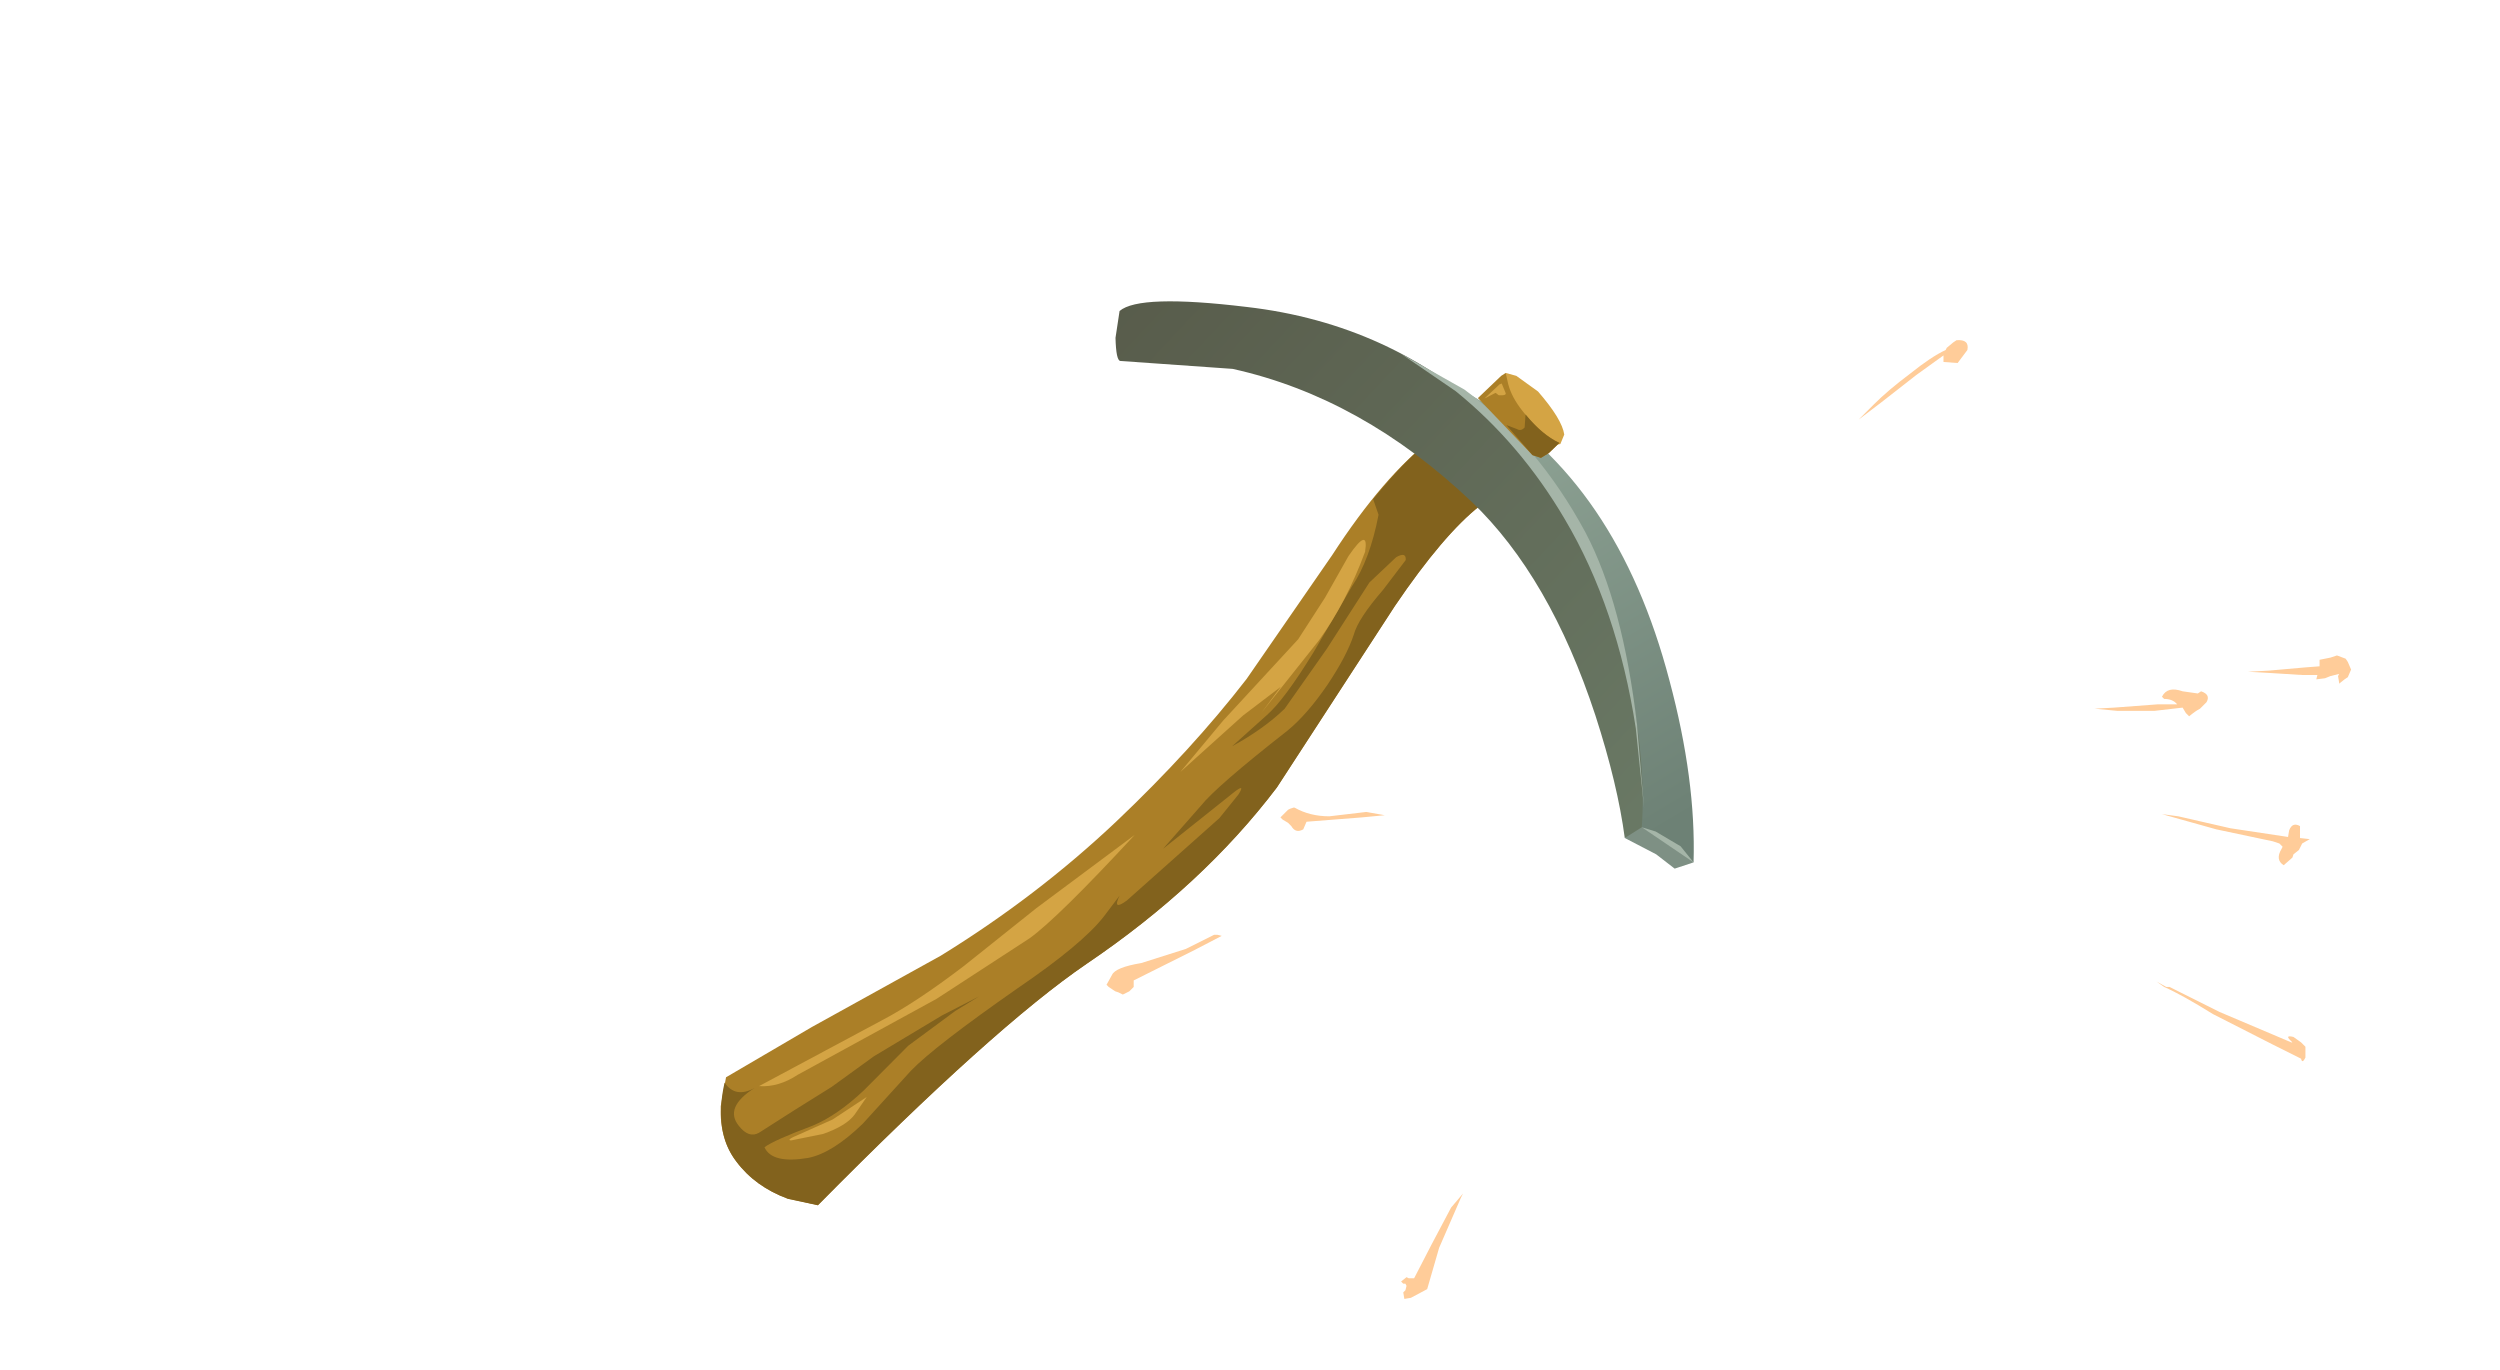 <?xml version="1.0" encoding="UTF-8" standalone="no"?>
<svg xmlns:xlink="http://www.w3.org/1999/xlink" height="63.0px" width="115.0px" xmlns="http://www.w3.org/2000/svg">
  <g transform="matrix(1.0, 0.0, 0.0, 1.0, 0.0, 0.0)">
    <use height="42.85" transform="matrix(0.993, 0.07, -0.07, 0.993, 35.856, 12.555)" width="44.05" xlink:href="#shape0"/>
    <use height="44.1" transform="matrix(1.0, 0.0, 0.0, 1.0, 50.9, 15.65)" width="57.25" xlink:href="#shape1"/>
  </g>
  <defs>
    <g id="shape0" transform="matrix(1.0, 0.0, 0.0, 1.0, 2.9, 39.55)">
      <path d="M27.75 -34.05 Q28.95 -34.25 29.65 -32.7 L30.15 -31.1 Q28.55 -29.65 26.55 -26.2 L21.7 -17.45 Q18.6 -12.7 13.5 -8.7 9.45 -5.5 1.9 3.3 L0.5 3.1 Q-1.05 2.65 -2.0 1.55 -2.85 0.6 -2.9 -0.95 L-2.75 -2.3 1.05 -4.9 6.75 -8.6 Q11.0 -11.65 14.4 -15.35 17.65 -18.9 19.95 -22.35 L23.5 -28.35 Q25.6 -32.15 27.75 -34.05" fill="#ab7f27" fill-rule="evenodd" stroke="none"/>
      <path d="M27.75 -34.05 Q28.95 -34.25 29.65 -32.7 L30.15 -31.1 Q28.55 -29.65 26.55 -26.2 L21.7 -17.45 Q18.6 -12.7 13.5 -8.7 9.45 -5.5 1.9 3.3 L0.5 3.1 Q-1.05 2.65 -2.0 1.55 -3.15 0.25 -2.8 -2.05 -2.25 -1.35 -1.4 -1.9 -2.75 -0.9 -2.0 -0.1 -1.5 0.45 -1.05 0.15 L0.5 -1.0 2.15 -2.2 4.0 -3.75 7.0 -5.85 8.65 -6.85 7.6 -6.1 5.55 -4.35 3.65 -2.15 Q2.5 -0.9 1.4 -0.35 -0.35 0.45 -0.75 0.8 -0.35 1.55 1.3 1.15 2.4 0.85 3.7 -0.6 L5.75 -3.2 Q6.75 -4.4 10.4 -7.35 13.25 -9.6 14.15 -10.95 L14.8 -11.95 Q14.5 -11.2 15.15 -11.75 L19.15 -15.85 19.95 -17.0 Q20.25 -17.55 19.75 -17.1 L16.65 -14.25 18.25 -16.35 Q18.9 -17.3 22.0 -20.1 22.85 -20.9 23.7 -22.35 24.5 -23.75 24.75 -24.75 24.9 -25.5 25.95 -26.9 L26.9 -28.35 Q26.9 -28.75 26.45 -28.45 L25.3 -27.2 23.55 -24.0 21.8 -21.1 Q20.9 -20.1 19.5 -19.2 L21.0 -20.75 Q21.75 -21.5 22.95 -23.8 L24.5 -26.95 Q25.25 -28.25 25.5 -30.35 L25.2 -31.05 Q26.6 -33.05 27.75 -34.05" fill="#82621d" fill-rule="evenodd" stroke="none"/>
      <path d="M-1.2 -2.0 L4.2 -5.4 Q5.75 -6.35 7.85 -8.2 L11.0 -11.1 15.3 -14.8 Q12.05 -10.75 10.8 -9.7 L6.7 -6.6 0.55 -2.65 Q-0.3 -2.0 -1.2 -2.0" fill="#d4a444" fill-rule="evenodd" stroke="none"/>
      <path d="M25.0 -28.6 Q24.3 -26.2 23.15 -24.35 L20.75 -20.85 21.55 -22.1 19.9 -20.65 17.2 -17.85 19.0 -20.35 22.2 -24.35 23.3 -26.35 24.25 -28.35 Q25.1 -29.8 25.0 -28.6" fill="#d4a444" fill-rule="evenodd" stroke="none"/>
      <path d="M2.3 -0.7 L3.8 -1.85 3.3 -1.0 Q2.95 -0.45 1.9 0.0 L0.45 0.4 Q0.2 0.4 0.8 0.1 L2.3 -0.7" fill="#d4a444" fill-rule="evenodd" stroke="none"/>
      <path d="M37.9 -16.25 L39.0 -17.8 41.15 -15.35 40.3 -15.0 39.4 -15.6 37.9 -16.25" fill="#7e9084" fill-rule="evenodd" stroke="none"/>
      <path d="M39.45 -23.65 Q41.0 -19.15 41.15 -15.35 40.0 -16.25 38.65 -16.8 L34.35 -27.05 28.55 -34.25 19.55 -38.1 19.6 -38.55 Q19.85 -39.0 20.6 -39.05 22.95 -39.35 29.7 -36.0 36.4 -32.65 39.45 -23.65" fill="url(#gradient0)" fill-rule="evenodd" stroke="none"/>
      <path d="M37.9 -16.25 Q37.4 -18.7 36.15 -21.8 33.6 -28.05 29.75 -31.25 24.35 -35.7 18.3 -36.6 L13.1 -36.6 Q12.9 -36.6 12.8 -37.65 L12.9 -38.9 Q13.75 -39.75 18.75 -39.5 25.45 -39.2 30.5 -35.1 35.55 -31.05 37.6 -23.5 38.65 -19.75 38.65 -16.8 L37.9 -16.25" fill="url(#gradient1)" fill-rule="evenodd" stroke="none"/>
      <path d="M38.65 -16.8 L39.3 -16.65 40.5 -16.05 41.15 -15.35 38.65 -16.8" fill="#a5b5a8" fill-rule="evenodd" stroke="none"/>
      <path d="M38.1 -21.5 L38.7 -17.65 38.05 -21.35 Q36.8 -26.85 34.1 -30.75 31.8 -34.1 28.65 -36.3 L26.0 -37.85 29.05 -36.4 Q32.6 -34.15 35.1 -30.2 37.05 -27.05 38.1 -21.5" fill="#a5b5a8" fill-rule="evenodd" stroke="none"/>
      <path d="M32.45 -36.55 Q33.65 -35.35 33.8 -34.65 L33.65 -34.2 Q33.05 -34.0 32.2 -34.8 L31.15 -36.1 30.75 -36.8 30.9 -37.3 31.4 -37.2 32.45 -36.55" fill="#d4a444" fill-rule="evenodd" stroke="none"/>
      <path d="M33.15 -33.75 L32.8 -33.5 32.4 -33.6 29.7 -36.05 30.7 -37.15 30.9 -37.3 31.05 -36.8 Q31.25 -36.2 31.8 -35.6 32.7 -34.6 33.6 -34.25 L33.15 -33.75" fill="#ab7f27" fill-rule="evenodd" stroke="none"/>
      <path d="M33.15 -33.75 L32.8 -33.5 32.4 -33.6 31.1 -34.9 31.6 -34.75 Q31.8 -34.65 31.95 -34.85 L31.95 -35.45 Q32.8 -34.55 33.6 -34.25 L33.15 -33.75" fill="#82621d" fill-rule="evenodd" stroke="none"/>
      <path d="M30.65 -36.75 L30.75 -36.8 30.95 -36.4 Q31.05 -36.25 30.65 -36.25 L30.5 -36.35 30.0 -36.05 30.65 -36.75" fill="#d4a444" fill-rule="evenodd" stroke="none"/>
    </g>
    <linearGradient gradientTransform="matrix(0.009, 0.013, 0.013, -0.009, 32.5, -27.55)" gradientUnits="userSpaceOnUse" id="gradient0" spreadMethod="pad" x1="-819.2" x2="819.2">
      <stop offset="0.0" stop-color="#98ad9e"/>
      <stop offset="1.0" stop-color="#6d8175"/>
    </linearGradient>
    <linearGradient gradientTransform="matrix(0.016, 0.013, 0.013, -0.016, 27.65, -30.9)" gradientUnits="userSpaceOnUse" id="gradient1" spreadMethod="pad" x1="-819.2" x2="819.2">
      <stop offset="0.0" stop-color="#585c4b"/>
      <stop offset="1.0" stop-color="#697864"/>
    </linearGradient>
    <g id="shape1" transform="matrix(1.0, 0.0, 0.0, 1.0, -50.9, -15.65)">
      <path d="M86.55 18.5 L85.5 19.3 86.2 18.6 Q86.85 17.95 87.85 17.2 88.85 16.4 89.5 16.1 L89.55 16.0 89.85 15.75 90.0 15.65 Q90.6 15.6 90.5 16.1 L90.05 16.7 89.4 16.65 89.4 16.4 89.4 16.35 88.15 17.25 86.55 18.5 M101.1 31.9 L101.25 31.8 Q101.7 31.95 101.5 32.3 L101.2 32.6 Q101.0 32.7 100.7 32.95 L100.55 32.8 100.4 32.55 99.1 32.7 97.4 32.7 96.35 32.6 97.25 32.55 99.25 32.4 100.15 32.4 Q99.95 32.15 99.55 32.15 L99.45 32.05 Q99.7 31.55 100.4 31.8 L101.1 31.9 M99.2 45.15 L99.65 45.4 99.8 45.4 102.1 46.55 105.4 47.95 105.45 47.95 105.35 47.85 Q105.1 47.6 105.5 47.7 L105.85 47.95 106.05 48.15 106.05 48.65 Q105.9 48.95 105.85 48.7 L104.55 48.05 101.8 46.65 Q100.35 45.75 99.55 45.4 L99.2 45.15 M100.2 37.55 L102.6 38.1 105.25 38.5 105.3 38.2 Q105.45 37.8 105.8 38.0 L105.8 38.55 106.25 38.6 105.9 38.8 105.75 39.1 105.5 39.3 105.45 39.45 105.05 39.8 Q104.65 39.55 104.95 39.05 L105.0 38.95 104.85 38.8 104.55 38.7 101.95 38.15 99.45 37.45 100.2 37.55 M106.7 30.35 L107.2 30.25 107.5 30.15 107.9 30.3 108.0 30.45 108.15 30.8 108.0 31.15 107.85 31.25 107.6 31.45 107.6 31.4 107.55 31.1 107.6 31.0 107.2 31.1 106.95 31.2 106.55 31.25 106.6 31.05 105.9 31.05 104.3 30.95 103.4 30.9 104.35 30.85 106.05 30.7 106.7 30.65 106.7 30.35 M59.55 37.15 Q60.25 37.55 61.15 37.55 L62.85 37.35 63.7 37.5 62.65 37.6 60.1 37.8 59.95 38.15 Q59.6 38.35 59.4 38.0 L59.25 37.85 59.0 37.7 58.9 37.6 59.25 37.25 59.35 37.2 59.5 37.15 59.55 37.15 M56.2 43.05 L54.95 43.7 52.15 45.1 52.15 45.2 52.15 45.4 51.95 45.6 51.65 45.75 51.45 45.65 51.3 45.6 51.0 45.4 50.9 45.3 51.15 44.85 Q51.3 44.5 52.5 44.3 L54.55 43.65 55.85 43.0 56.0 43.0 56.2 43.05 M67.2 55.1 L66.2 57.4 65.65 59.3 64.9 59.7 64.6 59.75 64.55 59.45 64.65 59.35 64.7 59.15 64.65 59.05 64.55 59.05 64.45 58.95 64.7 58.75 64.8 58.8 64.95 58.8 65.05 58.8 65.85 57.25 66.75 55.55 67.3 54.9 67.2 55.1" fill="#ff9933" fill-opacity="0.498" fill-rule="evenodd" stroke="none"/>
    </g>
  </defs>
</svg>
